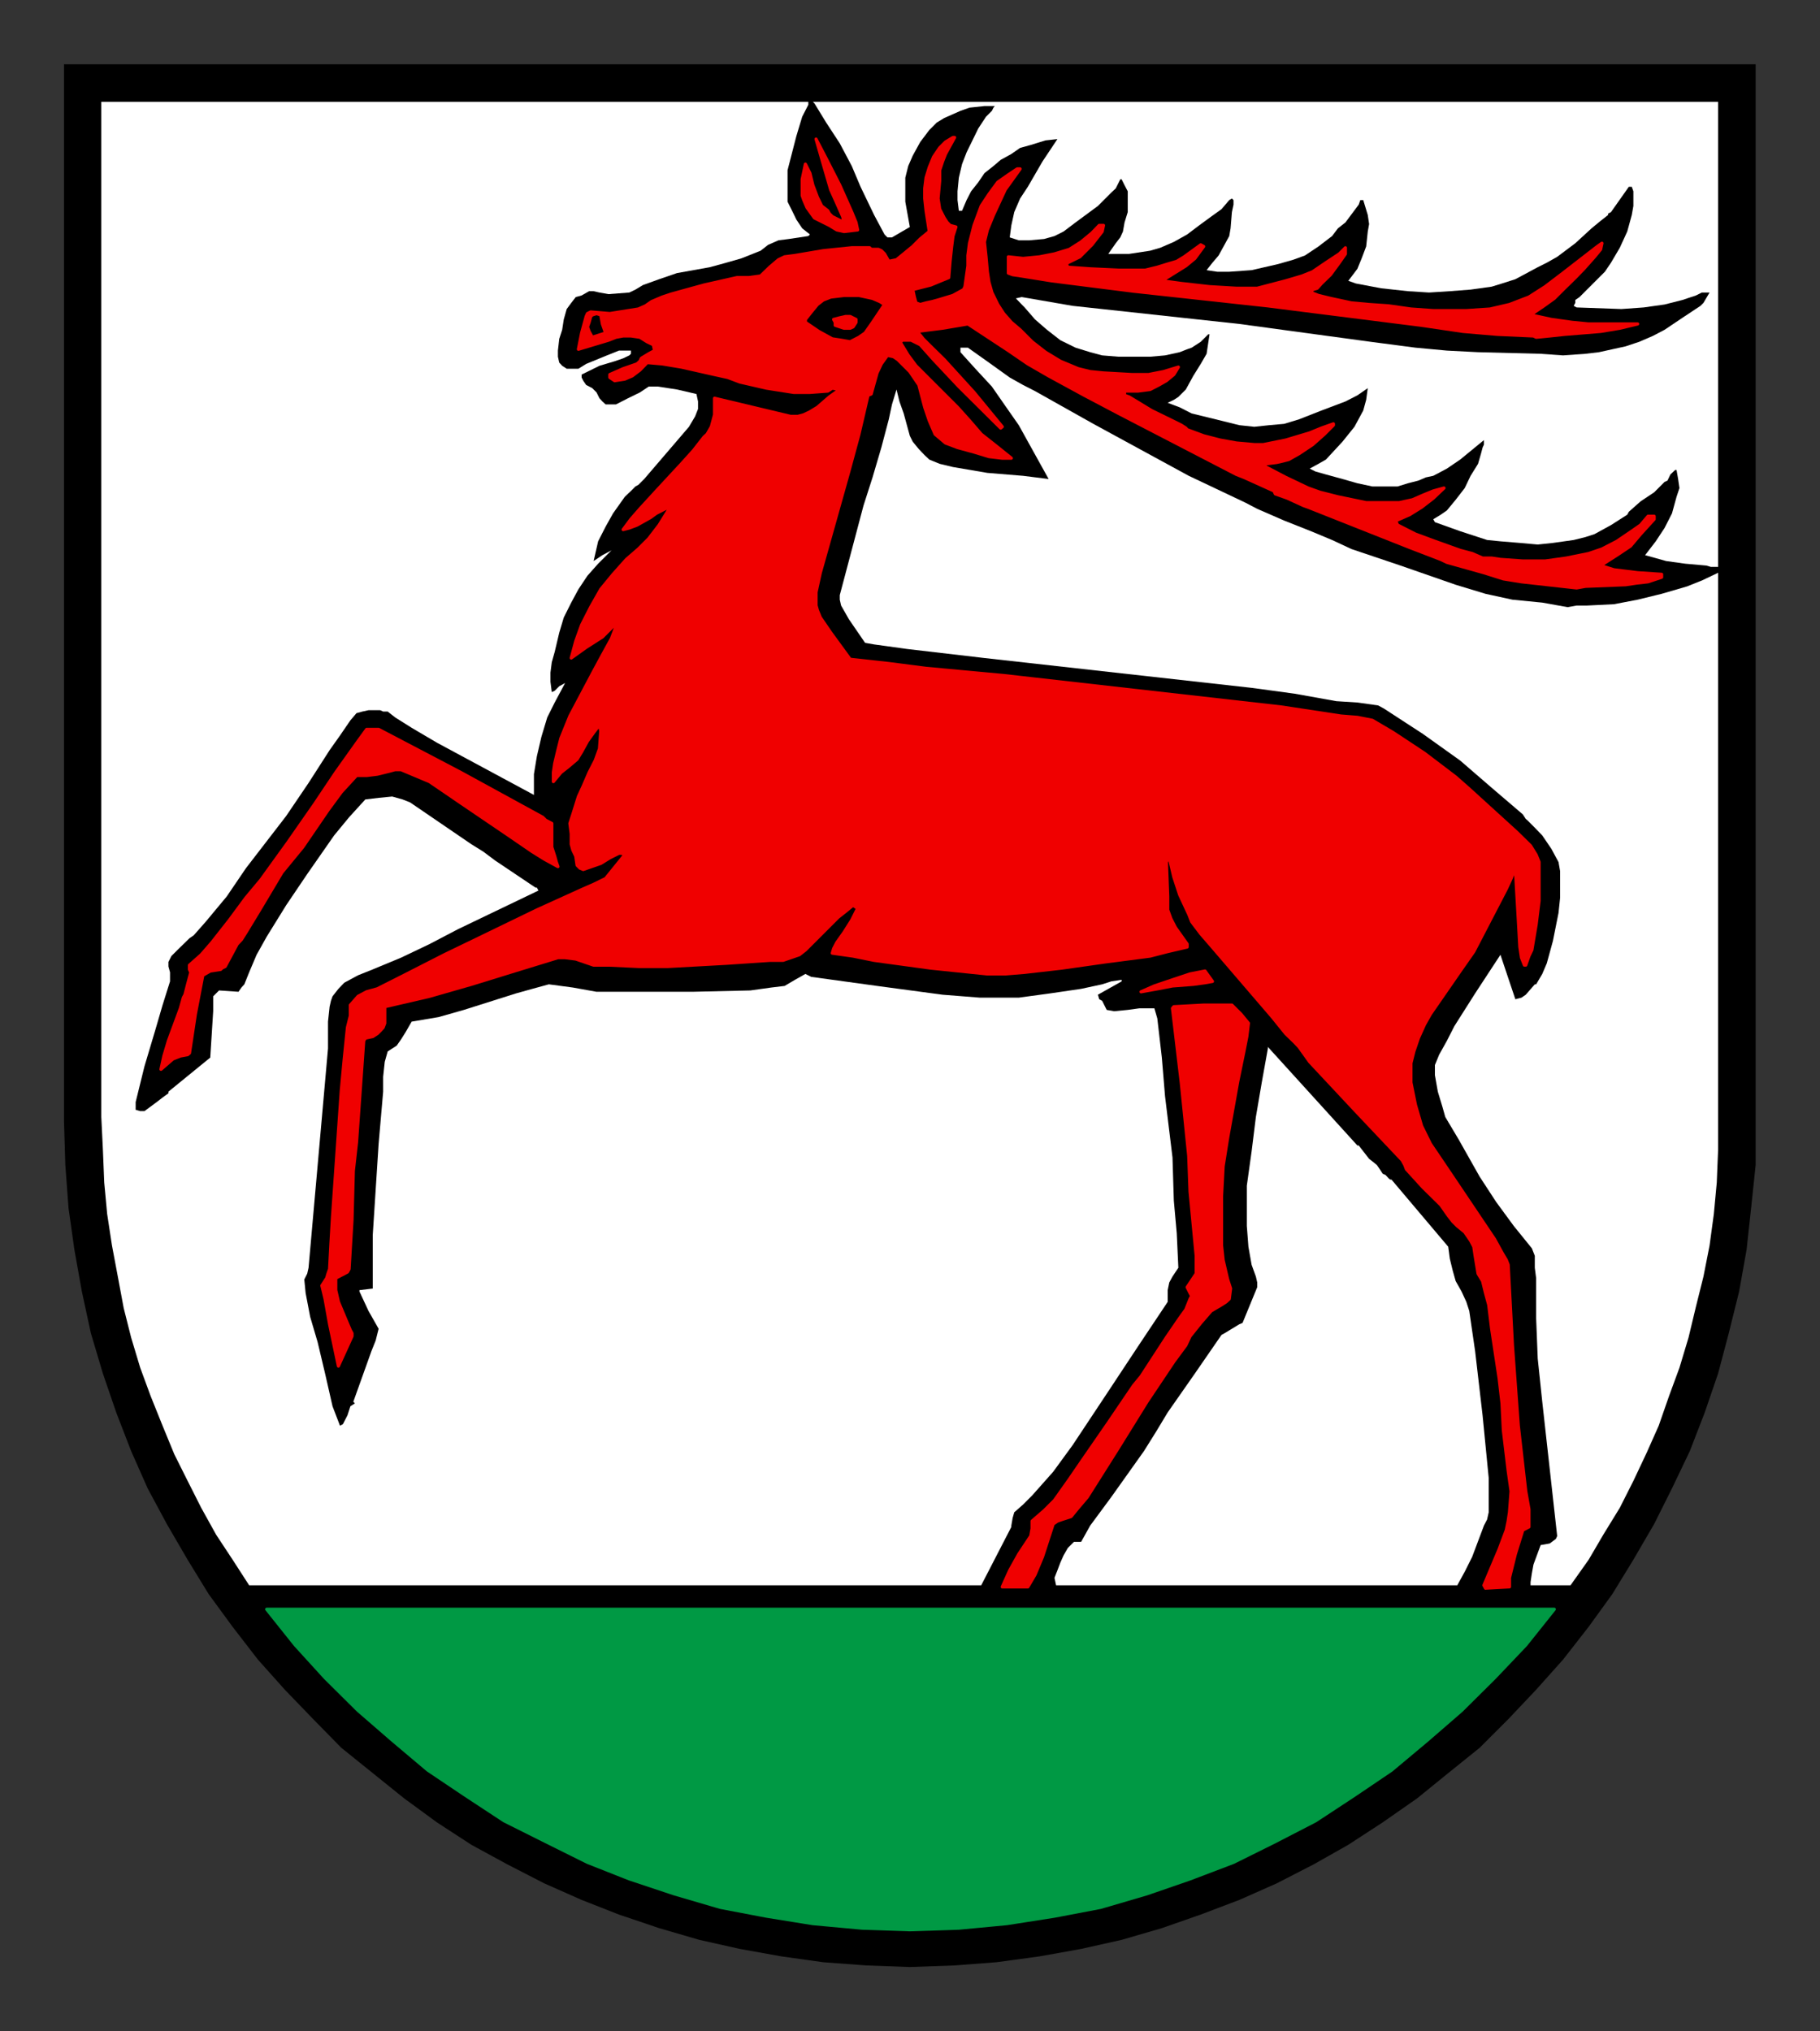 <?xml version="1.0" encoding="UTF-8"?>
<svg version="1.0" viewBox="0 0 283.52 316.43" xmlns="http://www.w3.org/2000/svg">
<rect x="0" y="0" width="283.52" height="316.43" fill="#333333" stroke="none"/>
<defs>
<clipPath id="a">
<path d="m354.48 510.24h63.71v-71.63h-63.71v71.63z"/>
</clipPath>
<clipPath id="b">
<path d="m354.48 510.24h63.71v-71.63h-63.71v71.63z"/>
</clipPath>
</defs>
<g transform="translate(-215.31 -452)">
<g transform="matrix(3.32 0 0 3.32 -1077.3 -1365.5)">
<g transform="matrix(1.25 0 0 1.25 -50.894 2.079)">
<g clip-path="url(#b)">
<path d="m354.59 438.7h63.5v39.69 1.63l-0.17 1.62-0.17 1.56-0.28 1.57-0.39 1.57-0.4 1.51-0.5 1.46-0.56 1.45-0.67 1.4-0.67 1.34-0.78 1.34-0.79 1.29-0.89 1.23-0.96 1.23-1.01 1.13-1.05 1.11-1.07 1.07-1.18 0.95-1.17 0.95-1.29 0.9-1.29 0.84-1.29 0.73-1.4 0.72-1.4 0.62-1.45 0.55-1.46 0.51-1.51 0.44-1.52 0.34-1.56 0.28-1.62 0.22-1.57 0.12-1.68 0.06-1.63-0.06-1.62-0.12-1.57-0.22-1.56-0.28-1.52-0.34-1.51-0.44-1.51-0.51-1.4-0.55-1.4-0.62-1.4-0.72-1.34-0.73-1.29-0.84-1.23-0.9-2.36-1.9-1.05-1.07-1.07-1.11-1.01-1.13-0.95-1.23-0.9-1.23-0.79-1.29-0.78-1.34-0.72-1.34-0.62-1.4-0.56-1.45-0.5-1.46-0.45-1.51-0.34-1.57-0.28-1.57-0.22-1.56-0.12-1.62-0.05-1.63v-39.69z" fill-rule="evenodd"/>
</g>
<g clip-path="url(#a)">
<path d="m410.53 496.7v0l-1.07 1.34-1.17 1.23-1.24 1.23-1.28 1.11-1.35 1.13-1.39 0.94-1.46 0.96-1.51 0.78-1.57 0.78-1.63 0.62-1.62 0.56-1.74 0.51-1.73 0.33-1.79 0.28-1.8 0.17-1.84 0.06v0l-1.79-0.06-1.85-0.17-1.74-0.28-1.73-0.33-1.74-0.51-1.68-0.56-1.57-0.62-1.57-0.78-1.56-0.78-1.46-0.96-1.4-0.94-1.34-1.13-1.28-1.11-1.24-1.23-1.12-1.23-1.07-1.34h48.33z" fill="#094" stroke="#094" stroke-linecap="round" stroke-linejoin="round" stroke-miterlimit="10" stroke-width=".12"/>
<path d="m374.42 448.95v0l0.5-0.16v0l-0.12-0.34-0.06-0.34v0l-0.16-0.05-0.16 0.05v0l-0.06 0.06v0l-0.06 0.22-0.06 0.17 0.06 0.17 0.12 0.22v0zm9.68 0.17v0l0.33-0.17v0l0.23-0.16 0.28-0.4 0.45-0.67v0l-0.17-0.11-0.28-0.12-0.23-0.05-0.28-0.06h-0.56l-0.5 0.06v0l-0.28 0.11-0.22 0.17v0l-0.23 0.28-0.22 0.28v0 0.11 0l0.5 0.34 0.51 0.28v0l0.33 0.05 0.34 0.06v0zm23.85 46.79v0l-0.06-0.11v0l0.57-1.35 0.27-0.72 0.07-0.34 0.05-0.33v0l0.06-0.79-0.11-0.78-0.18-1.51v0l-0.05-1.01-0.11-0.95v0l-0.28-1.85v0l-0.11-0.9-0.12-0.44-0.11-0.45v0l-0.17-0.28v0l-0.11-0.67-0.05-0.34-0.12-0.23v0l-0.22-0.32-0.28-0.23v0l-0.17-0.17-0.17-0.22-0.28-0.4v0l-0.67-0.66-0.62-0.68v0l-0.06-0.16-0.1-0.18v0l-1.74-1.84-1.73-1.85v0l-0.4-0.56v0l-0.16-0.17-0.34-0.33-0.5-0.62v0l-2.3-2.68v0l-0.39-0.45-0.34-0.45v0l-0.11-0.28v0l-0.34-0.73v0l-0.22-0.67-0.17-0.72v0l-0.06 0.05-0.05 0.11 0.05 1.29v0 0.51 0l0.12 0.33 0.17 0.33 0.44 0.62v0 0.11 0l-0.73 0.17-0.66 0.17v0l-1.69 0.22-1.62 0.23v0l-1.4 0.16-0.73 0.06h-0.67v0l-2.13-0.22-2.12-0.29v0l-0.79-0.16-0.78-0.11v0l0.05-0.17 0.12-0.23 0.27-0.38 0.29-0.46 0.22-0.44v0l-0.17-0.12v0l-0.28 0.23-0.28 0.22-1.23 1.23-0.23 0.18v0l-0.61 0.21v0h-0.5l-1.63 0.11v0l-2.18 0.12h-1.12l-1.07-0.05v0h-0.61v0l-0.67-0.23-0.4-0.05h-0.27v0l-1.63 0.5-1.62 0.5-1.57 0.45-1.68 0.39v0 0.44 0.18l-0.06 0.16-0.11 0.12-0.11 0.11-0.17 0.11-0.28 0.06v0l-0.06 0.1v0l-0.27 3.81v0l-0.12 1.07v0l-0.05 1.84-0.11 1.85v0l-0.06 0.11v0l-0.44 0.23v0 0.22 0.23l0.1 0.44v0l0.28 0.67 0.17 0.4 0.06 0.11v0.11 0l-0.51 1.12v0l-0.33-1.57-0.17-0.95-0.12-0.5v0l0.18-0.28 0.05-0.17 0.06-0.17v0l0.05-0.95 0.06-1.01v0l0.33-4.75v0l0.11-1.18 0.12-1.18v0l0.11-0.44v0-0.4 0l0.29-0.33v0l0.32-0.17 0.4-0.11v0l1.01-0.51v0l1.51-0.77 1.51-0.73v0l1.96-0.95 1.74-0.79v0l0.39-0.17 0.45-0.22 0.72-0.89v0l-0.11-0.06h-0.11v0l-0.34 0.17-0.34 0.21v0l-0.66 0.23v0l-0.12-0.05-0.11-0.11-0.05-0.34v0l-0.11-0.23-0.06-0.22v0-0.39 0l-0.05-0.39v0l0.11-0.34v0l0.21-0.67v0l0.18-0.39 0.22-0.51 0.23-0.45 0.16-0.44v0l0.05-0.67v0l-0.05-0.23v0l-0.22 0.29-0.23 0.32-0.22 0.4-0.17 0.28v0l-0.33 0.28-0.28 0.22v0l-0.28 0.34v0-0.34 0l0.05-0.34v0l0.12-0.5 0.11-0.44 0.34-0.84 0.89-1.68v0l0.33-0.61 0.34-0.62v0l0.17-0.45v0l0.11-0.17v0-0.06 0 0l-0.62 0.62v0l-0.61 0.39-0.56 0.4v0l0.17-0.63 0.22-0.61v0l0.34-0.67 0.38-0.67 0.46-0.56 0.5-0.56v0l0.45-0.39 0.39-0.39v0l0.39-0.51 0.34-0.55v-0.12 0l-0.45 0.23v0l-0.22 0.16v0l-0.5 0.28-0.29 0.11-0.23 0.06v0l0.29-0.39 0.34-0.39 0.67-0.73v0l0.89-0.96 0.45-0.5 0.39-0.5v0l0.12-0.11 0.16-0.28 0.12-0.45v-0.28-0.34 0l2.85 0.68v0h0.28l0.22-0.06 0.23-0.11 0.28-0.17 0.45-0.39 0.39-0.28v0l-0.28-0.05v0l-0.17 0.11v0l-0.67 0.05h-0.61v0l-1.02-0.16-1-0.23v0l-0.45-0.17-0.5-0.11v0l-1.24-0.28-0.72-0.12-0.57-0.05v0l-0.27 0.28-0.29 0.22-0.28 0.12-0.38 0.06v0l-0.18-0.12v-0.11 0l0.5-0.22 0.52-0.18v0l0.11-0.1 0.05-0.11v0l0.28-0.17 0.22-0.12v0l-0.05-0.22v0l-0.23-0.11-0.27-0.17-0.34-0.05h-0.29v0l-0.27 0.05-0.28 0.11v0l-1.13 0.34v0l0.12-0.61 0.17-0.62v0l0.05-0.11 0.12-0.06v0l0.72 0.06v0l1.07-0.17v0l0.27-0.12 0.23-0.16v0l0.4-0.17 0.33-0.11v0l1.23-0.34 1.24-0.28v0h0.45l0.44-0.06v0l0.34-0.33 0.33-0.28v0l0.23-0.11 0.39-0.05 1.06-0.18 1.07-0.11h0.67v0l0.06 0.06v0h0.27l0.11 0.05 0.12 0.12 0.16 0.28v0l0.29-0.06v0l0.27-0.22 0.34-0.28 0.28-0.28 0.34-0.28v0l-0.12-0.78-0.05-0.46v-0.38l0.05-0.4 0.12-0.39 0.16-0.39 0.23-0.34v0l0.22-0.22 0.28-0.17h0.06v0l-0.34 0.62-0.11 0.28-0.11 0.33v0 0.4 0l-0.06 0.66 0.06 0.4 0.17 0.33v0l0.11 0.17 0.11 0.11v0l0.22 0.06v0l-0.11 0.34-0.05 0.39v0l-0.06 0.56-0.05 0.61v0l-0.68 0.28-0.67 0.17v0l0.06 0.28 0.06 0.22v0l0.16 0.06v0l0.22-0.06 0.23-0.05v0l0.22-0.06v0l0.56-0.17v0l0.4-0.22v0l0.05-0.11v0l0.11-0.78v0-0.39l0.06-0.46v0l0.17-0.67 0.27-0.73v0l0.29-0.44 0.33-0.45v0l0.4-0.28 0.33-0.22v0h0.11v0l-0.56 0.78v0l-0.44 0.95-0.23 0.56-0.11 0.45v0l0.06 0.56v0l0.05 0.56 0.06 0.39 0.11 0.39 0.22 0.45v0l0.22 0.34v0l0.29 0.33 0.33 0.28v0l0.45 0.45 0.5 0.39 0.56 0.34 0.67 0.28v0l0.45 0.11 0.5 0.05 1.07 0.06v0h0.28 0.34v0l0.56-0.11 0.56-0.17v0l-0.17 0.28-0.28 0.23-0.28 0.16-0.33 0.17v0l-0.46 0.06v0h-0.22-0.28v0.16 0l0.17 0.06v0l0.84 0.51 0.9 0.44v0l0.22 0.11 0.17 0.11v0l0.05 0.06v0l0.62 0.23 0.62 0.16 0.61 0.11 0.67 0.06v0h0.34v0l0.84-0.17v0l0.9-0.27 0.44-0.18 0.45-0.16v0.05 0l-0.34 0.34-0.44 0.39-0.51 0.34-0.39 0.22v0l-0.23 0.06-0.22 0.05-0.39 0.05v0l-0.11 0.07v0l0.84 0.44 0.84 0.4v0l0.45 0.16 0.67 0.17 1.06 0.22v0h0.62 0.62v0l0.5-0.11 0.39-0.17 0.39-0.16 0.4-0.11v0l-0.4 0.38-0.44 0.34-0.45 0.28-0.5 0.22v0 0.06l0.05 0.11v0l0.67 0.34 0.73 0.27v0l0.95 0.34v0l0.45 0.12 0.39 0.17v0h0.34l0.33 0.05v0l0.84 0.06h0.84l0.79-0.11 0.84-0.17v0l0.5-0.17v0l0.56-0.29 0.56-0.38v0l0.33-0.23 0.28-0.33v0h0.12v0h0.11v0.11 0l-0.51 0.56-0.38 0.45-0.51 0.34-0.61 0.39v0l0.5 0.16v0l0.89 0.11 0.9 0.06v0.11 0l-0.51 0.17v0l-0.44 0.05-0.4 0.06v0l-1.51 0.06v0l-0.33 0.06v0l-2.07-0.23v0l-0.68-0.11-0.73-0.23-1.39-0.39v0l-0.23-0.11v0l-1.17-0.45v0l-3.81-1.51v0l-0.17-0.06v0l-0.61-0.28v0l-0.45-0.16v0l-0.05-0.11v0l-1.13-0.51v0l-0.28-0.11v0l-4.42-2.29v0l-1.29-0.68-1.34-0.73v0l-0.78-0.45-0.73-0.5-1.52-1v0l-0.95 0.16-0.95 0.12v0l0.22 0.28 0.28 0.28 0.51 0.5v0l1.12 1.23 1.06 1.29v0l-0.06 0.05v0l-1.57-1.56-0.95-1.01-0.5-0.56v0l-0.34-0.17h-0.33v0l-0.06 0.06v0.05 0l0.28 0.46 0.29 0.39v0l1.56 1.56v0l0.45 0.5 0.44 0.51v0l0.57 0.45 0.56 0.45v0h-0.34v0l-0.5-0.06-0.56-0.17-0.62-0.17-0.45-0.17v0l-0.39-0.33v0l-0.22-0.51-0.17-0.5v0l-0.22-0.84v0l-0.34-0.5-0.45-0.45v0l-0.16-0.11-0.23-0.05v0l-0.23 0.32-0.16 0.34-0.22 0.79-0.12 0.05v0l-0.34 1.46-0.38 1.4v0l-0.85 3.02v0l-0.22 0.78-0.16 0.73v0 0.5 0l0.05 0.18 0.11 0.27 0.39 0.57 0.73 1v0l1.45 0.16 1.4 0.18 2.91 0.27v0l10.42 1.18v0l2.24 0.34v0l0.62 0.05 0.56 0.11v0l0.78 0.46v0l1.18 0.78 1.17 0.89v0l0.51 0.45v0l1.79 1.63v0l0.51 0.5 0.21 0.34 0.11 0.27v0 0.28 0.34 0 0.39 0.45 0l-0.11 0.89-0.16 0.95v0l-0.11 0.23-0.12 0.34h-0.05v0l-0.11-0.28-0.06-0.4-0.06-1.06-0.11-1.9v0l-0.16 0.39-0.18 0.39v0l-1.22 2.35v0l-0.23 0.33-0.28 0.4v0l-1.12 1.62v0l-0.22 0.39-0.23 0.51-0.17 0.5-0.11 0.44v0 0.34 0.39l0.17 0.84 0.23 0.79 0.33 0.67v0l0.79 1.17v0l1.62 2.41v0l0.28 0.51 0.16 0.27 0.07 0.18v0l0.16 3.02 0.22 3.02v0l0.28 2.46v0l0.12 0.68v0.32 0.34 0l-0.23 0.12v0l-0.28 0.9-0.22 0.89v0 0.34 0l-0.9 0.05v0z" fill="#f00000" fill-rule="evenodd" stroke="#f00000" stroke-linecap="round" stroke-linejoin="round" stroke-miterlimit="10" stroke-width=".12"/>
<path d="m389.81 495.86v0h0.96v0l0.27-0.46 0.28-0.67 0.4-1.23v0l0.16-0.11 0.17-0.06 0.34-0.11v0l0.27-0.33 0.34-0.4v0l1.13-1.79 1.11-1.79v0l1.01-1.51v0l0.45-0.61v0l0.16-0.34v0l0.4-0.5 0.39-0.45v0l0.39-0.23 0.17-0.11 0.12-0.11v0l0.05-0.39-0.11-0.34-0.17-0.73v0l-0.06-0.55v-0.62-1.23 0l0.06-1.12 0.17-1.07 0.38-2.12v0l0.23-1.12 0.11-0.56 0.06-0.5v0l-0.28-0.34-0.34-0.34v0h-1.06l-1.12 0.06v0l-0.05 0.06v0l0.33 2.79 0.28 2.75v0l0.05 1.34v0l0.23 2.41v0 0.67 0l-0.34 0.51v0l0.11 0.22 0.06 0.11-0.06 0.11v0l-0.16 0.4-0.23 0.32-0.5 0.73v0l-0.95 1.46v0l-0.28 0.34v0l-0.95 1.4-0.96 1.39v0l-0.5 0.73-0.56 0.79v0l-0.39 0.39-0.45 0.39v0 0.28l-0.05 0.28v0l-0.45 0.68v0l-0.34 0.61-0.28 0.62v0z" fill="#f00000" fill-rule="evenodd" stroke="#f00000" stroke-linecap="round" stroke-linejoin="round" stroke-miterlimit="10" stroke-width=".12"/>
<path d="m358.23 476.43v0l0.45-0.39 0.28-0.11 0.27-0.05v0l0.07-0.06v0l0.22-1.46 0.28-1.46v0l0.28-0.16 0.39-0.06v0l0.05-0.05 0.12-0.06v0l0.45-0.84v0l0.16-0.17 0.17-0.27 0.51-0.84 0.84-1.41v0l0.78-0.95v0l0.95-1.39 0.5-0.68 0.57-0.62v0h0.38l0.4-0.05v0l0.45-0.11 0.22-0.06h0.22v0l1.07 0.45v0l0.5 0.34 0.57 0.39v0l1.9 1.29v0l0.89 0.61 0.45 0.28 0.51 0.28v0l-0.06-0.17-0.06-0.22-0.11-0.34v0-0.44-0.45 0l-0.23-0.12-0.11-0.11v0l-3.07-1.68-3.09-1.62v0h-0.45v0l-0.32 0.44v0l-0.84 1.18-0.79 1.18v0l-1.01 1.45-1.01 1.4v0l-0.56 0.67v0l-0.62 0.84-0.66 0.84v0l-0.4 0.46-0.44 0.39v0.16 0l0.05 0.11v0l-0.12 0.45-0.1 0.39v0l-0.06 0.11v0l-0.11 0.4v0l-0.45 1.22v0l-0.17 0.57-0.11 0.5v0z" fill="#f00000" fill-rule="evenodd" stroke="#f00000" stroke-linecap="round" stroke-linejoin="round" stroke-miterlimit="10" stroke-width=".12"/>
<path d="m395.02 473.52v0l0.61-0.11 0.57-0.11v0l0.78-0.06 0.44-0.06 0.28-0.05v0l-0.28-0.39v0l-0.56 0.11-0.66 0.22-0.68 0.23-0.5 0.22v0z" fill="#f00000" fill-rule="evenodd" stroke="#f00000" stroke-linecap="round" stroke-linejoin="round" stroke-miterlimit="10" stroke-width=".12"/>
<path d="m413.66 448.45v0h-0.27-0.34-0.62v0h-0.61l-0.62-0.06v0l-0.78-0.11-0.78-0.17v0l0.5-0.34 0.39-0.28 0.33-0.33 0.46-0.45v0l0.32-0.33v0l0.4-0.45 0.23-0.28 0.05-0.23-0.17 0.12v0l-1.29 1-0.67 0.51-0.61 0.39v0l-0.73 0.28-0.73 0.17v0l-0.89 0.06v0h-0.62-0.62v0l-0.84-0.06-0.84-0.12v0l-0.73-0.05-0.66-0.06v0l-0.79-0.17-0.45-0.11-0.28-0.11v0l0.06-0.11v0l0.17-0.05 0.16-0.18 0.34-0.33 0.33-0.45 0.23-0.33v0-0.23 0l-0.23 0.23v0l-0.5 0.33-0.5 0.34v0l-0.4 0.16-0.61 0.18-1.07 0.28v0h-0.78l-1.01-0.06-1.06-0.12-0.73-0.1v0l0.9-0.56 0.34-0.28 0.33-0.45v0l-0.11-0.06v0l-0.62 0.45-0.28 0.17-0.34 0.1v0l-0.39 0.12-0.45 0.11h-1l-1.07-0.05-0.84-0.06v0l-0.05-0.12 0.05-0.05v0l0.45-0.22v0l0.45-0.45 0.39-0.5v0l0.05-0.23v0h-0.16v0l-0.28 0.29v0l-0.4 0.33-0.44 0.28v0l-0.56 0.17-0.56 0.11v0l-0.62 0.06-0.55-0.06v0 0.61 0l0.16 0.06 0.34 0.05 1.12 0.18 3.08 0.39 5.04 0.55v0l5.77 0.73v0l1.56 0.23v0l1.29 0.11 1.35 0.06v0l0.1 0.05v0l0.51-0.05 0.56-0.06v0l1.35-0.11v0l0.72-0.12 0.67-0.16v0z" fill="#f00000" fill-rule="evenodd" stroke="#f00000" stroke-linecap="round" stroke-linejoin="round" stroke-miterlimit="10" stroke-width=".12"/>
<path d="m384.38 444.92v0l-0.06-0.28-0.16-0.39-0.45-1.01-0.51-1-0.38-0.73v0l0.27 0.94 0.28 0.96v0l0.23 0.51 0.22 0.5v0l0.05 0.22v0l-0.44-0.22v0l-0.11-0.11-0.06-0.11v0l-0.23-0.18v0l-0.16-0.33-0.17-0.45-0.11-0.45-0.17-0.34v0l-0.12 0.57v0.34 0.27 0l0.06 0.17 0.12 0.28 0.28 0.39v0l0.56 0.28 0.28 0.17 0.27 0.06 0.51-0.06z" fill="#f00000" fill-rule="evenodd" stroke="#f00000" stroke-linecap="round" stroke-linejoin="round" stroke-miterlimit="10" stroke-width=".12"/>
<path d="m383.87 448.61v0h0.23l0.11-0.05 0.11-0.17v-0.11 0l-0.22-0.11h-0.17l-0.22 0.05-0.23 0.06v0l0.06 0.11v0.11 0l0.33 0.11v0z" fill="#f00000" fill-rule="evenodd" stroke="#f00000" stroke-linecap="round" stroke-linejoin="round" stroke-miterlimit="10" stroke-width=".12"/>
<path d="m409.8 495.8h-0.16v-0.12l0.05-0.33 0.06-0.33 0.27-0.73 0.34-0.06 0.23-0.17 0.05-0.11-0.56-5.04-0.17-1.62-0.06-1.52v-1.5l-0.05-0.39v-0.45l-0.11-0.28-0.68-0.84-0.66-0.9-0.62-0.95-0.79-1.4-0.5-0.84-0.11-0.39-0.17-0.56-0.11-0.62v-0.22-0.16l0.16-0.39 0.29-0.52 0.28-0.55 0.78-1.23 0.95-1.45 0.56 1.67 0.23-0.06 0.16-0.11 0.34-0.39h0.05l0.23-0.39 0.17-0.4 0.23-0.84 0.21-1.05 0.06-0.57v-0.56-0.44l-0.06-0.34-0.27-0.5-0.34-0.5-0.28-0.29-0.28-0.28-0.06-0.05-0.11-0.17-1.17-1-1.18-1.02-1.4-1-1.46-0.95-0.22-0.12-0.78-0.11-0.79-0.05-1.56-0.28-1.62-0.22-10.03-1.12-2.91-0.34-0.79-0.11-0.44-0.06-0.34-0.06-0.61-0.89-0.29-0.51-0.05-0.22v-0.17l0.89-3.36 0.34-1.06 0.33-1.12 0.28-1.06 0.12-0.56 0.17-0.56 0.11 0.45 0.16 0.45 0.23 0.84 0.11 0.22 0.23 0.28 0.22 0.23 0.17 0.16 0.39 0.16 0.5 0.12 1.29 0.22 1.34 0.11 0.96 0.12-1.12-2.02-0.51-0.73-0.5-0.72-0.62-0.67-0.56-0.62v-0.17h0.28l0.79 0.56 0.78 0.56 0.5 0.28 0.45 0.23 2.19 1.23 2.57 1.4 1.01 0.55 2.13 1.01 0.44 0.23 1.01 0.44 1.01 0.4 0.79 0.33 0.73 0.34 1.84 0.62 2.07 0.72 1.12 0.34 1.01 0.22 1.12 0.11 0.95 0.17 0.34-0.06h0.39l1.01-0.05 0.89-0.17 0.9-0.22 0.96-0.28 0.55-0.22 0.61-0.29v20.43 1.23l-0.05 1.23-0.11 1.18-0.16 1.18-0.23 1.17-0.28 1.12-0.28 1.17-0.34 1.13-0.39 1.06-0.39 1.12-0.45 1.01-0.5 1.06-0.51 1.01-0.62 1.01-0.55 0.94-0.68 0.96h-0.11-1.23z" fill="#fff" fill-rule="evenodd"/>
<path d="m382.53 440.11v0.11l-0.23 0.45-0.22 0.73-0.33 1.28v0.5 0.34 0.34l0.17 0.34 0.16 0.33 0.22 0.33 0.29 0.23-0.06 0.06-0.73 0.11-0.39 0.05-0.39 0.17-0.28 0.22-0.73 0.29-0.56 0.16-0.62 0.17-1.23 0.22-0.67 0.23-0.61 0.22-0.28 0.17-0.23 0.11-0.78 0.06-0.34-0.06-0.22-0.05h-0.17l-0.28 0.16-0.22 0.06-0.17 0.22-0.17 0.23-0.11 0.39-0.06 0.39-0.11 0.34-0.05 0.44v0.23l0.05 0.22 0.11 0.12 0.17 0.11h0.44l0.29-0.18 0.78-0.32 0.45-0.18h0.45v0.12l-0.06 0.06-0.23 0.11-0.32 0.11-0.57 0.17-0.67 0.33v0.11l0.06 0.12 0.11 0.16 0.23 0.12 0.16 0.16 0.11 0.22 0.11 0.12 0.12 0.11h0.16 0.23l0.45-0.23 0.45-0.22 0.33-0.22h0.34l0.72 0.11 0.73 0.17 0.06 0.28v0.28l-0.11 0.28-0.23 0.39-1.68 1.96-0.22 0.22-0.11 0.06-0.17 0.17-0.23 0.22-0.44 0.62-0.28 0.5-0.28 0.55-0.17 0.74 0.33-0.22 0.34-0.18-0.5 0.5-0.4 0.45-0.34 0.51-0.27 0.5-0.28 0.56-0.17 0.57-0.17 0.72-0.11 0.39-0.05 0.39v0.34l0.05 0.39 0.11-0.05 0.17-0.17 0.22-0.12-0.39 0.73-0.28 0.56-0.22 0.73-0.17 0.73-0.11 0.67v0.39 0.39l-3.64-1.96-0.95-0.56-0.62-0.39-0.28-0.22h-0.17l-0.11-0.05h-0.22-0.22l-0.23 0.05-0.22 0.06-0.23 0.27-0.39 0.57-0.39 0.55-0.79 1.23-0.84 1.24-1.51 1.96-0.72 1.06-0.79 0.95-0.45 0.51-0.16 0.11-0.45 0.44-0.23 0.23-0.11 0.22v0.17l0.06 0.22v0.17 0.17l-0.28 0.89-0.28 0.96-0.4 1.34-0.33 1.34v0.29l0.17 0.05h0.16l0.46-0.34 0.22-0.17 0.22-0.16v-0.06l1.57-1.28 0.11-1.74v-0.28-0.28l0.22-0.22 0.73 0.05 0.11-0.16 0.11-0.12 0.18-0.45 0.28-0.66 0.38-0.68 0.73-1.18 0.79-1.17 1.01-1.45 0.56-0.68 0.61-0.67 0.5-0.06 0.51-0.05 0.39 0.11 0.28 0.11 2.3 1.57 0.45 0.28 0.44 0.33 1.52 1.02h0.05l0.06 0.11-3.02 1.45-1.07 0.56-1.07 0.51-1.06 0.44-0.55 0.22-0.52 0.28-0.22 0.23-0.22 0.28-0.06 0.17-0.05 0.22-0.06 0.56v1.01l-0.73 8.23-0.05 0.22-0.11 0.22 0.05 0.51 0.17 0.89 0.28 0.95 0.28 1.18 0.28 1.23 0.28 0.73 0.11-0.06 0.17-0.33 0.11-0.34 0.17-0.11-0.06-0.06 0.68-1.9 0.16-0.4 0.11-0.44-0.38-0.67-0.34-0.73v-0.05l0.5-0.06v-1.01-1l0.22-3.42 0.17-1.96v-0.56l0.06-0.56 0.11-0.39 0.34-0.22 0.16-0.23 0.17-0.27 0.23-0.4 1.01-0.17 0.95-0.27 1.96-0.62 0.61-0.17 0.62-0.17 0.9 0.12 0.89 0.16h1.4 2.19l2.18-0.05 0.79-0.11 0.5-0.06 0.39-0.23 0.39-0.22 0.22 0.11 2.47 0.34 2.46 0.33 1.4 0.11h0.73 0.73l1.18-0.16 1.16-0.17 0.79-0.17 0.34-0.11 0.39-0.06v0.06l-0.89 0.5 0.05 0.17 0.11 0.06 0.17 0.34 0.28 0.05 0.51-0.05 0.44-0.06h0.56l0.11 0.38 0.17 1.47 0.12 1.45 0.28 2.3 0.05 1.62 0.11 1.23 0.06 1.29-0.22 0.33-0.12 0.22-0.06 0.29v0.44l-1.12 1.68-1.11 1.68-1.34 2.02-0.73 1-0.79 0.89-0.34 0.34-0.33 0.29-0.06 0.21-0.05 0.29v0.05l-1.13 2.19h-27.48l-0.62-0.96-0.62-0.94-0.56-1.01-0.51-1.01-0.5-1-0.44-1.07-0.45-1.12-0.39-1.06-0.34-1.13-0.28-1.11-0.22-1.18-0.22-1.17-0.18-1.18-0.11-1.18-0.05-1.23-0.06-1.23v-38.11h26.54z" fill="#fff" fill-rule="evenodd"/>
<path d="m407.89 493.56-0.44 1.17-0.28 0.56-0.28 0.51h-14.84-0.22l-0.06-0.28 0.11-0.28 0.11-0.29 0.12-0.27 0.16-0.28 0.23-0.23h0.27l0.34-0.61 0.79-1.07 1.23-1.73 0.45-0.72 0.44-0.73 1.02-1.46 1-1.45 0.11-0.06 0.56-0.34 0.12-0.05 0.55-1.34v-0.18l-0.05-0.22-0.16-0.44-0.12-0.68-0.06-0.78v-0.79-0.72l0.18-1.29 0.16-1.29 0.22-1.29 0.23-1.28v-0.06l3.36 3.7h0.05l0.39 0.5 0.29 0.23 0.11 0.16 0.11 0.17 0.11 0.05 0.11 0.12 0.06 0.05h0.05l2.13 2.52 0.06 0.45 0.11 0.45 0.11 0.39 0.22 0.39 0.18 0.39 0.11 0.34 0.22 1.51 0.28 2.41 0.23 2.35v0.84 0.45l-0.06 0.27-0.12 0.23z" fill="#fff" fill-rule="evenodd"/>
<path d="m416.41 457.57-0.17-0.05-0.79-0.07-0.72-0.1-0.39-0.11-0.4-0.11 0.4-0.52 0.33-0.5 0.28-0.55 0.17-0.62 0.11-0.33-0.05-0.34-0.06-0.34h-0.05l-0.18 0.17-0.11 0.23-0.11 0.05-0.39 0.39-0.51 0.34-0.44 0.39-0.06 0.11-0.61 0.39-0.62 0.34-0.34 0.11-0.44 0.11-0.78 0.11-0.57 0.06-0.67-0.06-0.73-0.06-0.5-0.05-1.01-0.33-0.95-0.34-0.06-0.11 0.28-0.17 0.23-0.16 0.33-0.4 0.34-0.44 0.22-0.46 0.28-0.45 0.11-0.38 0.06-0.23 0.05-0.11v-0.17l-0.89 0.73-0.5 0.34-0.51 0.27-0.28 0.06-0.28 0.12-0.39 0.1-0.39 0.12h-0.51-0.44l-0.56-0.12-0.56-0.16-0.62-0.17-0.39-0.11-0.22-0.11 0.33-0.18 0.28-0.16 0.62-0.67 0.45-0.56 0.33-0.61 0.11-0.4 0.06-0.44-0.39 0.27-0.45 0.23-0.9 0.34-0.84 0.33-0.56 0.17-0.56 0.05-0.56 0.06-0.56-0.06-0.89-0.22-0.9-0.22-0.45-0.23-0.45-0.17 0.23-0.11 0.17-0.11 0.28-0.28 0.28-0.51 0.28-0.45 0.22-0.38 0.06-0.4 0.05-0.33h-0.05l-0.28 0.28-0.34 0.22-0.17 0.06-0.28 0.11-0.55 0.12-0.56 0.05h-0.51-0.67l-0.62-0.05-0.45-0.12-0.55-0.17-0.57-0.28-0.5-0.39-0.45-0.39-0.39-0.45-0.06-0.06-0.27-0.28 0.22-0.05 1.91 0.33 6.26 0.68 3.31 0.45 1.62 0.22 1.68 0.22 1.18 0.11 1.17 0.06 2.35 0.06 0.84 0.06 0.84-0.06 0.51-0.06 1-0.22 0.51-0.17 0.51-0.22 0.44-0.23 0.67-0.45 0.68-0.45 0.11-0.11 0.23-0.39h-0.29l-0.22 0.11-0.51 0.17-0.67 0.17-0.78 0.11-0.84 0.06-1.68-0.06-0.11-0.06 0.06-0.11v-0.11l0.16-0.11 0.95-0.95 0.23-0.34 0.33-0.56 0.28-0.61 0.17-0.62 0.06-0.34v-0.33-0.22l-0.06-0.17h-0.11l-0.67 0.95-0.11 0.06v0.05l-0.28 0.22-0.34 0.28-0.61 0.56-0.68 0.51-0.39 0.22-0.34 0.17-0.84 0.45-0.5 0.16-0.39 0.12-0.79 0.11-0.78 0.06-0.78 0.05-0.79-0.05-1.01-0.11-0.95-0.18-0.28-0.1 0.34-0.45 0.16-0.39 0.17-0.45 0.06-0.56 0.05-0.28-0.05-0.34-0.17-0.56h-0.11l-0.06 0.17-0.5 0.67-0.28 0.22-0.22 0.29-0.51 0.39-0.51 0.34-0.44 0.16-0.56 0.16-1 0.23-0.84 0.06h-0.45l-0.4-0.06 0.22-0.28 0.23-0.27 0.22-0.4 0.18-0.33 0.05-0.29 0.05-0.61 0.06-0.28v-0.17l-0.06-0.06-0.1 0.06-0.29 0.34-0.39 0.28-0.45 0.33-0.45 0.34-0.5 0.28-0.51 0.22-0.38 0.11-0.79 0.12h-0.39-0.39l0.28-0.4 0.17-0.22 0.1-0.22 0.06-0.34 0.12-0.39v-0.45-0.33l-0.12-0.23-0.11-0.22h-0.05l-0.17 0.34-0.17 0.16-0.5 0.5-0.84 0.62-0.45 0.34-0.34 0.17-0.39 0.11-0.56 0.05h-0.39l-0.34-0.11 0.06-0.45 0.11-0.5 0.22-0.51 0.29-0.44 0.55-0.95 0.56-0.84-0.45 0.05-0.55 0.17-0.4 0.11-0.33 0.23-0.4 0.22-0.27 0.23-0.34 0.27-0.23 0.34-0.27 0.34-0.17 0.33-0.17 0.4h-0.12l-0.05-0.4v-0.33l0.05-0.51 0.12-0.51 0.17-0.44 0.44-0.9 0.29-0.44 0.22-0.22 0.06-0.12 0.05-0.06h-0.39l-0.56 0.06-0.34 0.12-0.61 0.27-0.28 0.17-0.28 0.28-0.34 0.45-0.28 0.51-0.17 0.39-0.11 0.44v0.45 0.45l0.17 0.95-0.67 0.39h-0.17l-0.11-0.11-0.39-0.73-0.51-1.06-0.33-0.78-0.45-0.85-0.51-0.78-0.44-0.72-0.06-0.06h33.98v17.46h-0.27z" fill="#fff" fill-rule="evenodd"/>
</g>
</g>
</g>
</g>
</svg>

